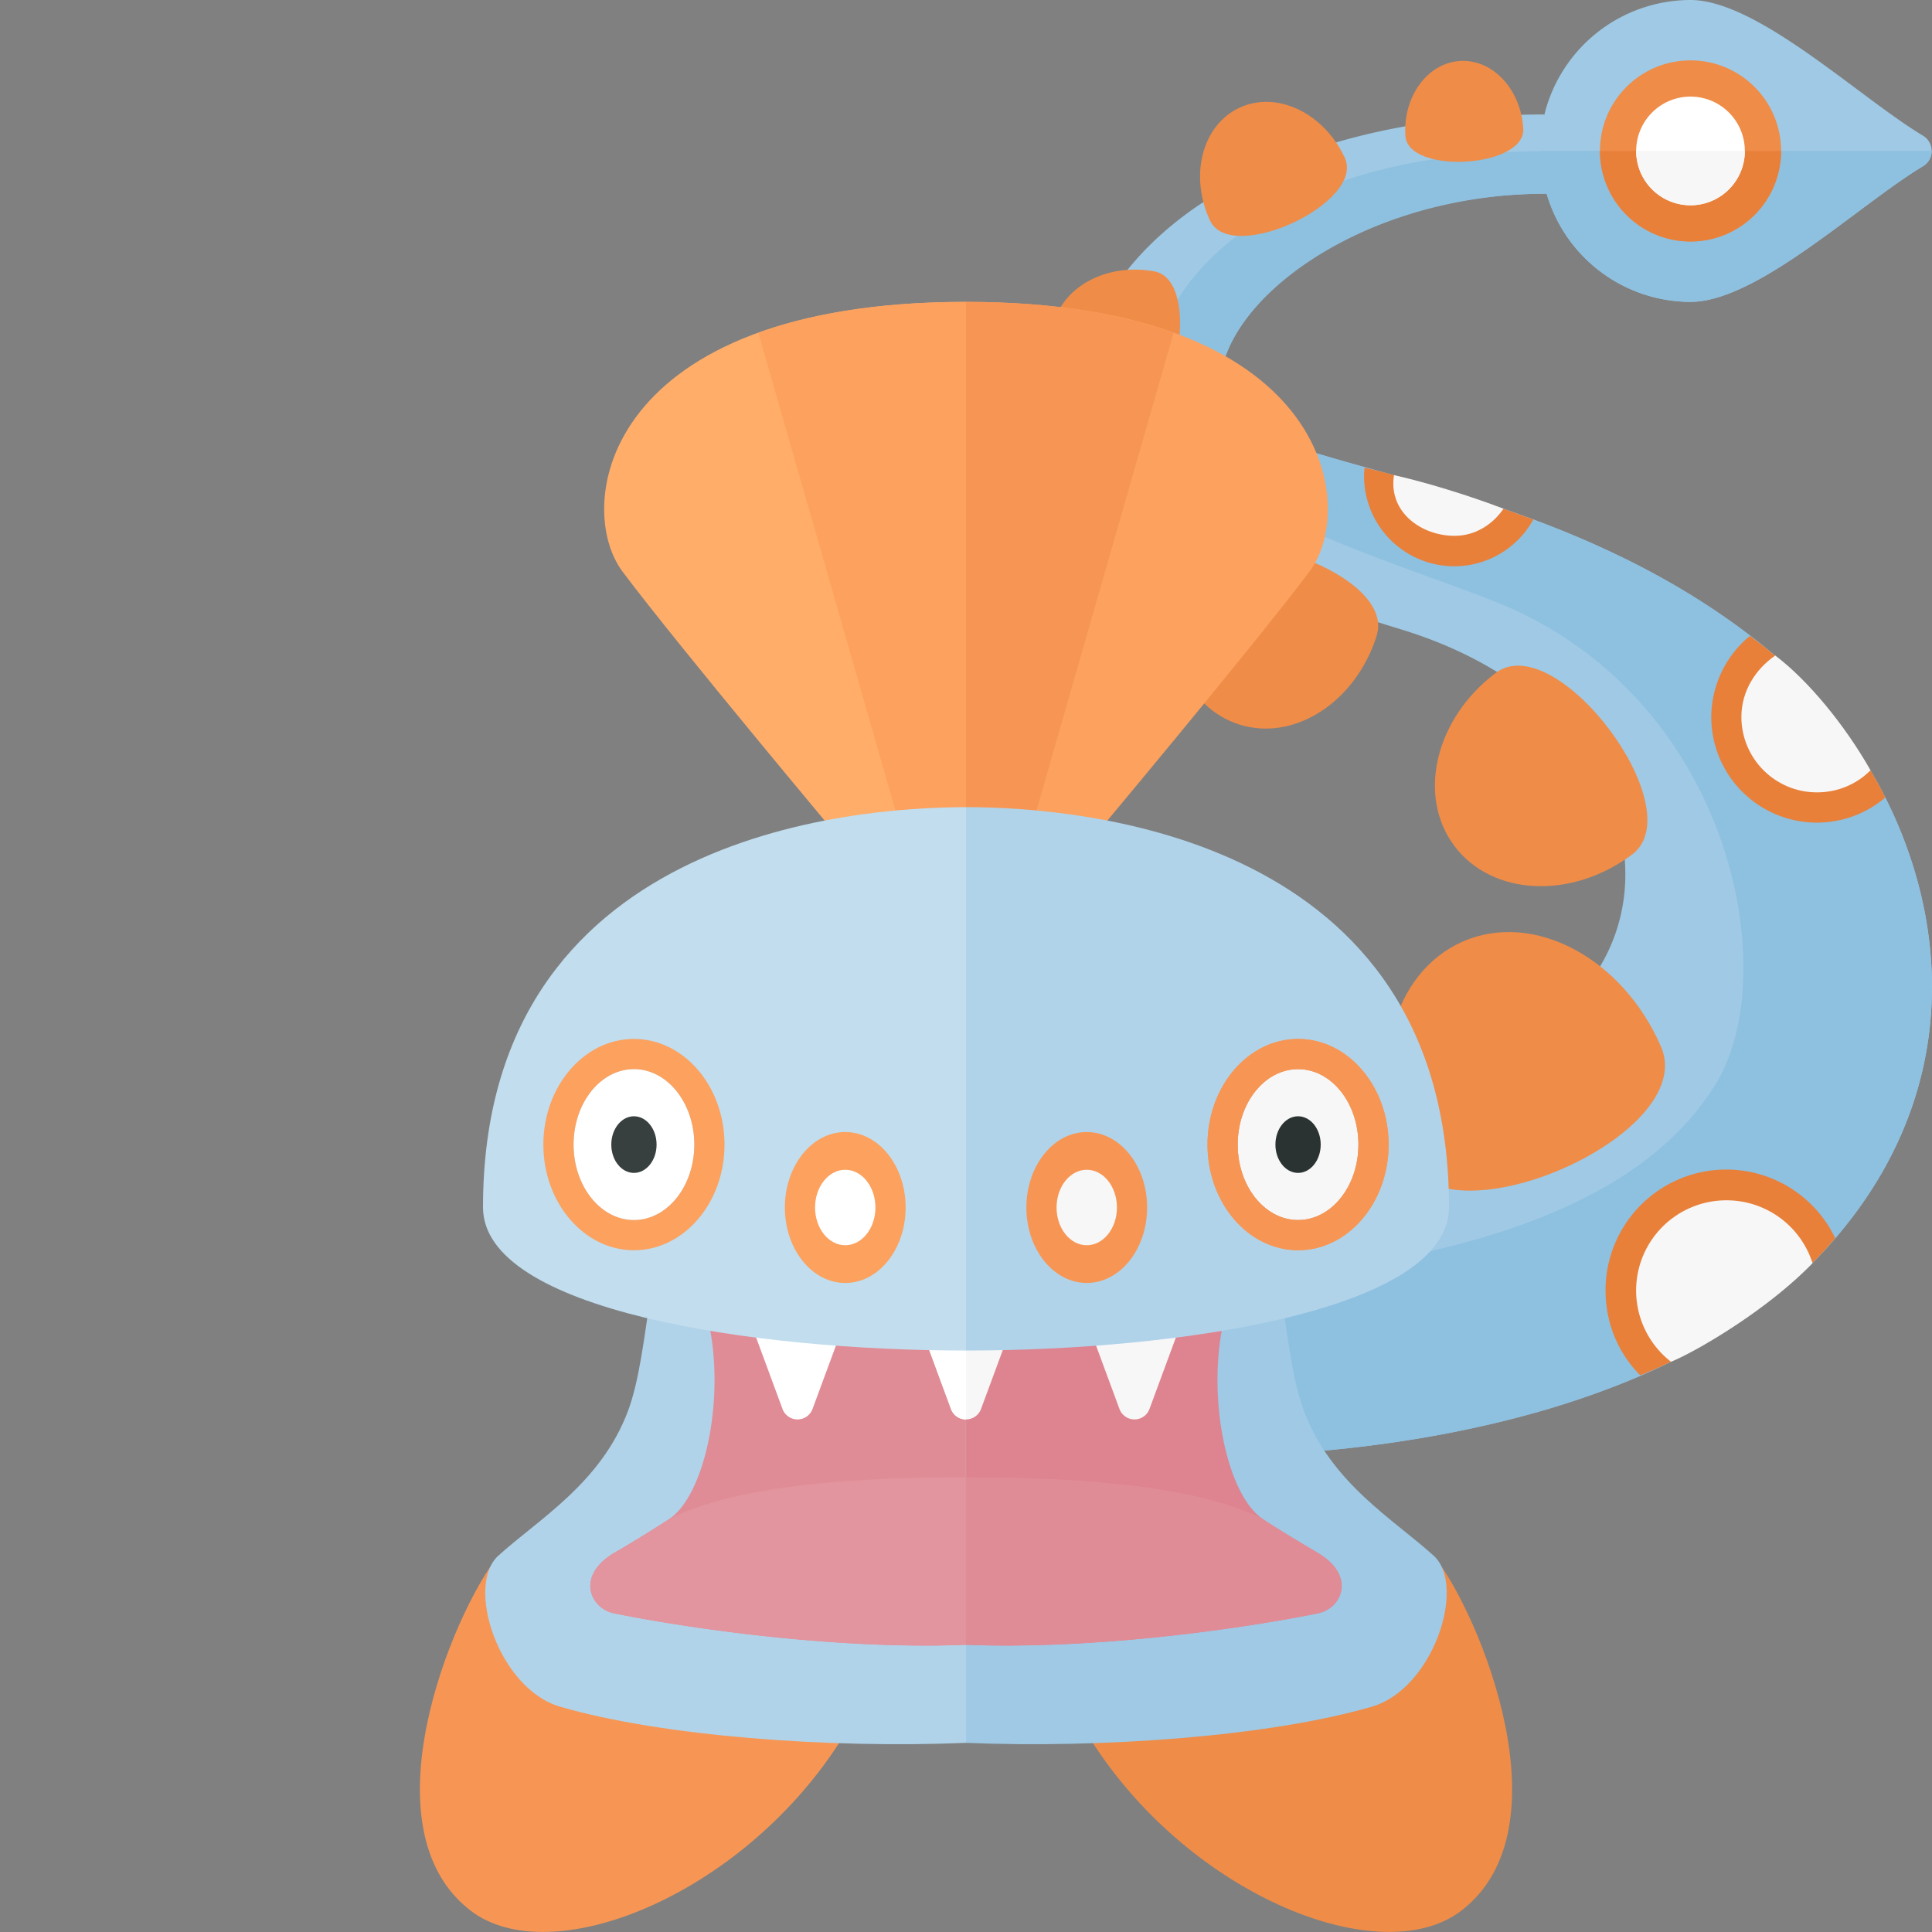 <svg xmlns="http://www.w3.org/2000/svg" width="32" height="32"><rect width="100%" height="100%" fill="#808080" stroke="none"/><path fill="#9FC9E4" d="M29.327 10.798c-3.921-3.25-9.125-2.938-9.125-4.375s2.329-3.214 5.375-3.214c0-.002.016-.003.039-.004A2.49 2.49 0 0028 5c1.109 0 2.793-1.614 3.852-2.248a.294.294 0 000-.504C30.794 1.613 29.109 0 28 0a2.496 2.496 0 00-2.424 1.914v-.018c-4.421 0-7.789 2.027-7.789 5.05 0 1.774 4.087 3.072 5.414 3.477 3.892 1.188 4.625 4.625 2.688 6.312-2.724 2.373-4.375.688-6.188-.281 0-.031.312 7.656.312 7.656s6.812.188 10.125-3.312 1.674-7.94-.811-10z"/><path fill="#8EC0E0" d="M29.327 10.798c-3.921-3.25-9.125-2.938-9.125-4.375s2.358-3.214 5.404-3.214h.011A2.489 2.489 0 0028 5c1.109 0 2.794-1.613 3.853-2.248a.291.291 0 00.142-.252H25.5v.005c-4.366.025-6.449 2.096-6.449 3.96 0 1.774 4.49 2.952 5.948 3.598 3.72 1.648 4.529 6.1 3.417 7.896-1.354 2.188-4.615 3.006-8.519 3.297l.116 2.855s6.812.188 10.125-3.312 1.674-7.941-.811-10.001z"/><path fill="#EF8C48" d="M19.507 9.494c.345-1.099 3.641-.062 3.295 1.036s-1.363 1.757-2.273 1.471-1.367-1.409-1.022-2.507zm-.389-4.999c.808.148.364 2.57-.444 2.422-.808-.148-1.363-.81-1.24-1.479s.876-1.091 1.684-.943zm3.155-1.883c.347.744-1.886 1.784-2.232 1.039s-.128-1.58.489-1.867c.616-.287 1.397.084 1.743.828zm2.957-.481c.038.651-1.915.766-1.953.115s.368-1.205.907-1.236c.54-.033 1.008.47 1.046 1.121zm2.282 15.206c.64 1.472-3.603 3.315-4.242 1.843s-.208-3.078.963-3.587c1.171-.509 2.639.272 3.279 1.744zm-2.738-6.191c1.002-.754 3.263 2.251 2.261 3.005s-2.32.692-2.945-.138c-.624-.83-.318-2.113.684-2.867z"/><path fill="#E8803A" d="M29.327 10.798c-.113-.094-.227-.178-.342-.266a1.749 1.749 0 00-.641 1.344 1.75 1.75 0 002.883 1.333 7.634 7.634 0 00-1.9-2.411z"/><path fill="#F7F7F7" d="M30.981 12.759c-.417-.742-1.035-1.493-1.577-1.901-.327.225-.561.589-.561 1.016 0 .69.56 1.25 1.25 1.25.346.001.662-.137.888-.365z"/><path fill="#E8803A" d="M22.593 7.875a1.494 1.494 0 002.803.73 25.417 25.417 0 00-2.793-.861c-.004.045-.01.084-.01.131z"/><path fill="#F7F7F7" d="M24.093 8.875c.342 0 .629-.187.81-.449-.588-.226-1.33-.45-1.814-.556-.097.611.452 1.005 1.004 1.005z"/><path fill="#E8803A" d="M30.397 20.508a2 2 0 00-3.804.867c0 .55.216 1.044.575 1.405 1.031-.416 2.146-1.112 2.97-1.983.092-.095.175-.192.259-.289z"/><path fill="#F7F7F7" d="M28.601 19.881a1.494 1.494 0 00-.924 2.674c.483-.198 1.648-.908 2.344-1.634a1.494 1.494 0 00-1.42-1.04z"/><path fill="#FFAD68" d="M16 5v9h-2s-2.75-3.281-3.688-4.531C9.49 8.373 10 5 16 5z"/><path fill="#FCA15E" d="M16 5c-1.449 0-2.572.2-3.439.514L14.998 14H16V5zm0 0v9h2s2.75-3.281 3.688-4.531C22.51 8.373 22 5 16 5z"/><path fill="#F79654" d="M16 5c1.449 0 2.572.2 3.439.514L17.002 14H16V5z"/><circle fill="#EF8C48" cx="28" cy="2.5" r="1.5"/><path fill="#E8803A" d="M29.5 2.5a1.5 1.5 0 01-3 0h3z"/><path fill="#FFF" d="M28 1.6a.9.9 0 100 1.8.9.9 0 000-1.8z"/><path fill="#F7F7F7" d="M28.9 2.5a.9.9 0 01-1.8 0h1.8z"/><path fill="#EF8C48" d="M23.748 25.768c.775.987 2.224 4.524.456 5.879-1.32 1.012-4.455-.231-6.104-2.78l3.524-1.425 2.124-1.674z"/><path fill="#9FC9E4" d="M16 15.971c5.698 0 4.867 5.447 5.598 7.398.45 1.2 1.486 1.796 2.149 2.399.55.5-.01 2.204-1.021 2.499-1.692.494-4.474.694-6.727.6V15.971z"/><path fill="#F79654" d="M8.252 25.768c-.775.987-2.224 4.524-.456 5.879 1.32 1.012 4.455-.231 6.104-2.78l-3.524-1.425-2.124-1.674z"/><path fill="#B0D3EA" d="M16 15.971c-5.698 0-4.867 5.447-5.598 7.398-.45 1.2-1.486 1.796-2.149 2.399-.55.5.01 2.204 1.021 2.499 1.692.494 4.474.694 6.727.6V15.971z"/><path fill="#E08C96" d="M16 16.071c-4.936 0-4.603 4.129-4.249 5.898.25 1.25-.084 2.794-.663 3.188a20.76 20.76 0 01-.912.561c-.648.383-.399.925-.004 1.004 1.497.3 3.875.601 5.827.52V16.071z"/><path fill="#E2959E" d="M16 24.469c-2.681 0-4.088.283-4.912.689a20.76 20.76 0 01-.912.561c-.648.383-.399.925-.004 1.004 1.497.3 3.875.601 5.827.52v-2.774z"/><path fill="#DE8490" d="M16 16.071c4.936 0 4.603 4.129 4.249 5.898-.25 1.25.084 2.794.663 3.188.237.161.674.421.912.561.648.383.399.925.004 1.004-1.497.3-3.875.601-5.827.52V16.071z"/><path fill="#F7F7F7" d="M16.249 23.337l.631-1.708h-1.759l.631 1.708a.265.265 0 00.497 0z"/><path fill="#FFF" d="M15.121 21.628l.63 1.709a.26.26 0 00.249.173v-1.882h-.879zm-1.663 1.709l.631-1.708H12.33l.631 1.708a.265.265 0 00.497 0z"/><path fill="#F7F7F7" d="M19.039 23.337l.631-1.708h-1.759l.631 1.708a.265.265 0 00.497 0z"/><path fill="#C1DDEE" d="M16 13.369c-1.915 0-8 .479-8 6.628 0 1.703 4.451 2.372 8 2.372v-9z"/><path fill="#B0D3EA" d="M16 13.369c1.915 0 8 .479 8 6.628 0 1.703-4.451 2.372-8 2.372v-9z"/><path fill="#FFF" d="M11.5 18.958c0 .69-.448 1.25-1 1.25s-1-.56-1-1.25.448-1.25 1-1.25 1 .559 1 1.25z"/><path fill="#FCA15E" d="M10.5 17.708c.552 0 1 .56 1 1.25s-.448 1.25-1 1.25-1-.56-1-1.25c0-.691.448-1.25 1-1.25m0-.5c-.827 0-1.5.785-1.5 1.75s.673 1.75 1.5 1.75 1.5-.785 1.5-1.75-.673-1.75-1.5-1.75z"/><ellipse fill="#373F3F" cx="10.5" cy="18.958" rx=".375" ry=".469"/><path fill="#F7F7F7" d="M22.5 18.958c0 .69-.448 1.25-1 1.25s-1-.56-1-1.25.448-1.25 1-1.25 1 .559 1 1.25z"/><path fill="#F79654" d="M21.5 17.708c.552 0 1 .56 1 1.25s-.448 1.25-1 1.25-1-.56-1-1.25c0-.691.448-1.25 1-1.25m0-.5c-.827 0-1.5.785-1.5 1.75s.673 1.75 1.5 1.75 1.5-.785 1.5-1.75-.673-1.75-1.5-1.75z"/><path fill="#F79654" d="M21.5 17.708c.552 0 1 .56 1 1.25s-.448 1.25-1 1.25-1-.56-1-1.25c0-.691.448-1.25 1-1.25m0-.5c-.827 0-1.5.785-1.5 1.75s.673 1.75 1.5 1.75 1.5-.785 1.5-1.75-.673-1.75-1.5-1.75z"/><ellipse fill="#2B3332" cx="21.5" cy="18.958" rx=".375" ry=".469"/><ellipse fill="#FCA15E" cx="14" cy="20" rx="1" ry="1.25"/><ellipse fill="#FFF" cx="14" cy="20" rx=".5" ry=".625"/><ellipse fill="#F79654" cx="18" cy="20" rx="1" ry="1.25"/><ellipse fill="#F7F7F7" cx="18" cy="20" rx=".5" ry=".625"/><path fill="#E08C96" d="M16 24.469c2.681 0 4.088.283 4.912.689.237.161.674.421.912.561.648.383.399.925.004 1.004-1.497.3-3.875.601-5.827.52v-2.774z"/></svg>
